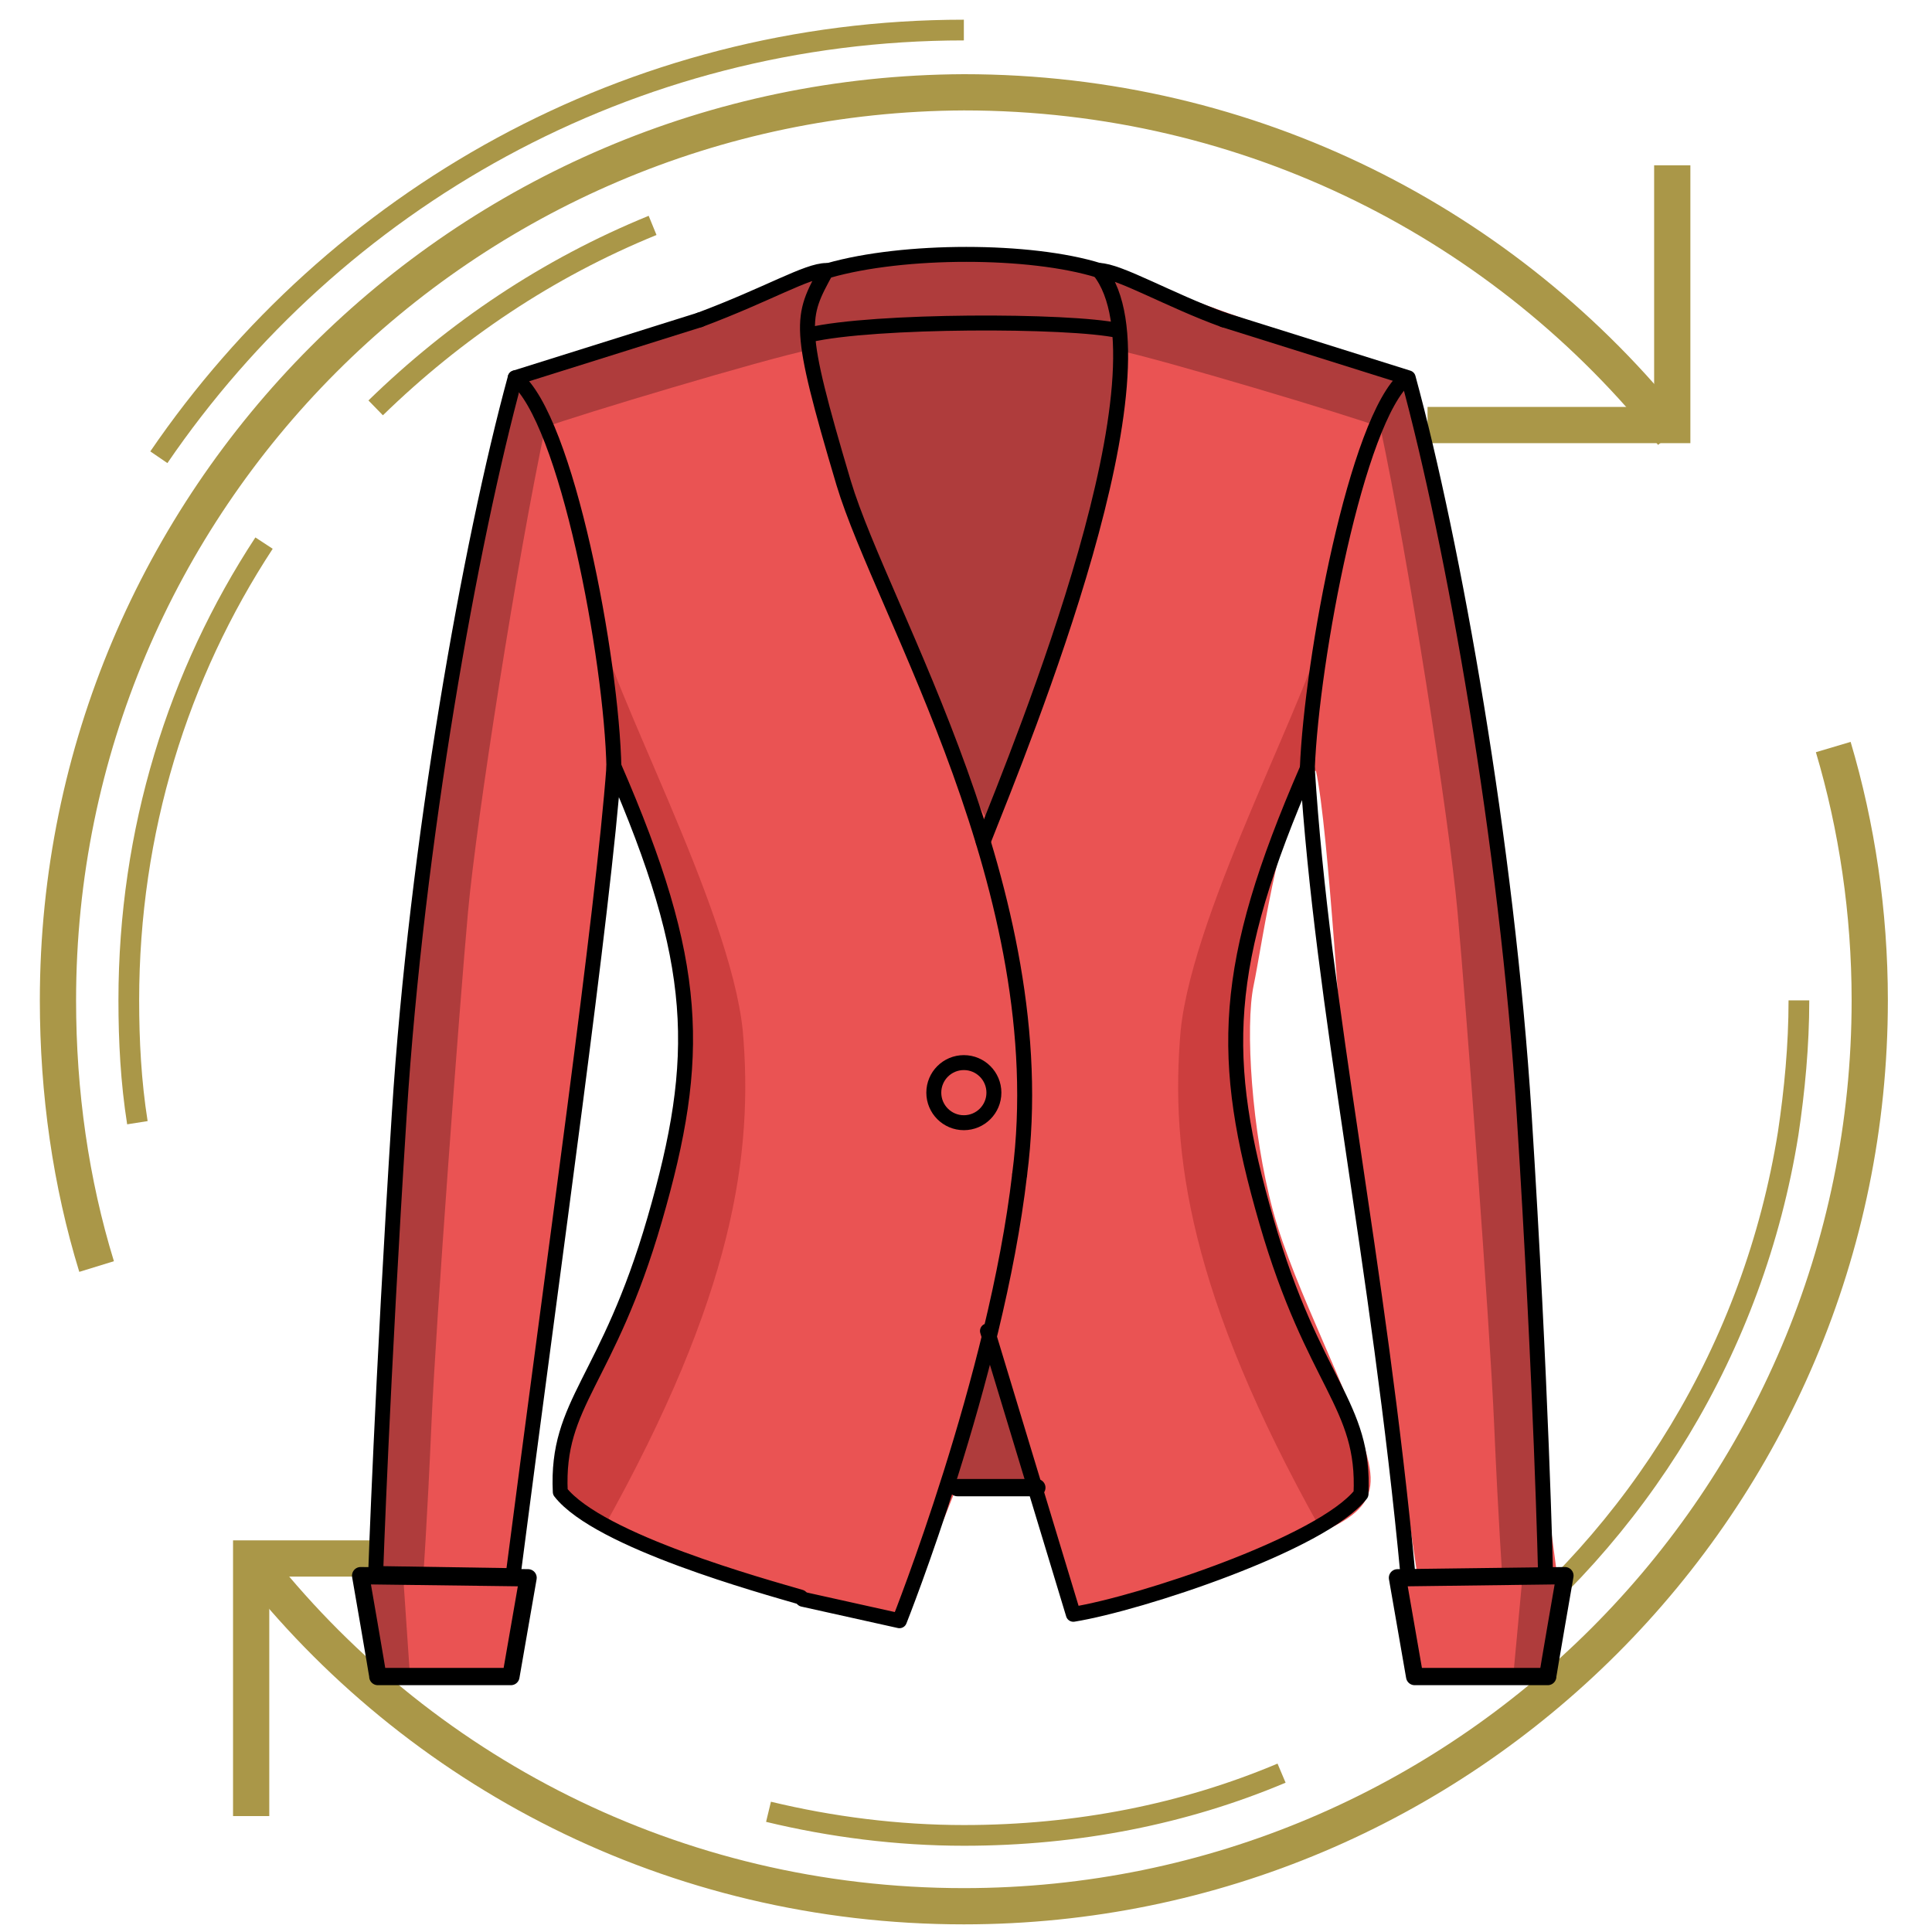 <?xml version="1.0" encoding="utf-8"?>
<!-- Generator: Adobe Illustrator 22.0.1, SVG Export Plug-In . SVG Version: 6.00 Build 0)  -->
<svg version="1.1" id="Слой_1" xmlns="http://www.w3.org/2000/svg" xmlns:xlink="http://www.w3.org/1999/xlink" x="0px" y="0px"
	 viewBox="0 0 90 90" style="enable-background:new 0 0 90 90;" xml:space="preserve">
<style type="text/css">
	.st0{fill:none;stroke:#AA9748;stroke-width:1.688;stroke-miterlimit:10;}
	.st1{fill:none;stroke:#AA9748;stroke-width:0.965;stroke-miterlimit:10;}
	.st2{fill:#AA8396;}
	.st3{fill:#42210B;}
	.st4{fill:#E4AEC6;}
	.st5{fill:#F6D3D7;}
	.st6{fill:#FCEAAE;}
	.st7{fill:none;stroke:#42210B;stroke-width:0.822;stroke-linecap:round;stroke-linejoin:round;stroke-miterlimit:10;}
	.st8{fill:#FFFFFF;}
	.st9{fill:none;stroke:#C1C1C1;stroke-width:0.897;stroke-miterlimit:10;}
	.st10{fill:none;stroke:#5B5B5B;stroke-width:0.897;stroke-miterlimit:10;}
	.st11{fill:#CAE5FF;}
	.st12{fill:#DCEFFF;}
	.st13{fill:#A3C6D1;}
	.st14{fill:none;stroke:#000000;stroke-width:0.471;stroke-miterlimit:10;}
	.st15{fill:none;stroke:#000000;stroke-width:0.588;stroke-miterlimit:10;}
	.st16{fill:#CD2027;}
	.st17{opacity:0.8;fill:#ABCAD8;}
	.st18{opacity:0.8;fill:#A3C6D1;}
	.st19{fill:none;stroke:#000000;stroke-width:0.659;stroke-miterlimit:10;}
	.st20{fill:#F2C768;stroke:#000000;stroke-width:0.538;stroke-miterlimit:10;}
	.st21{fill:#F7D694;}
	.st22{fill:none;stroke:#000000;stroke-width:0.538;stroke-miterlimit:10;}
	.st23{fill:#BED8E7;}
	.st24{fill:#7EA2BC;}
	.st25{fill:none;stroke:#000000;stroke-width:0.555;stroke-linecap:round;stroke-linejoin:round;stroke-miterlimit:10;}
	.st26{fill:#C8C9C2;}
	.st27{opacity:0.5;fill:url(#);}
	.st28{fill:#837F7B;}
	.st29{fill:none;stroke:#000000;stroke-width:0.6;stroke-linecap:round;stroke-linejoin:round;stroke-miterlimit:10;}
	.st30{fill:#C9CAC3;}
	.st31{opacity:0.15;}
	.st32{fill:#847F7B;}
	.st33{fill:none;stroke:#000000;stroke-width:0.56;stroke-linecap:round;stroke-linejoin:round;stroke-miterlimit:10;}
	.st34{opacity:0.1;}
	.st35{fill:none;stroke:#000000;stroke-width:0.509;stroke-linecap:round;stroke-linejoin:round;stroke-miterlimit:10;}
	.st36{fill:none;stroke:#000000;stroke-width:0.388;stroke-linecap:round;stroke-linejoin:round;stroke-miterlimit:10;}
	.st37{fill:#D8BF48;}
	.st38{fill:none;stroke:#000000;stroke-width:0.575;stroke-miterlimit:10;}
	.st39{fill:#FCE34F;}
	.st40{fill:#E5CB4C;}
	.st41{fill:#55D89C;}
	.st42{fill:none;stroke:#266635;stroke-width:0.768;stroke-miterlimit:10;}
	.st43{fill:none;stroke:#266635;stroke-width:0.787;stroke-miterlimit:10;}
	.st44{fill:#C66D6D;}
	.st45{fill:none;stroke:#560000;stroke-width:0.905;stroke-miterlimit:10;}
	.st46{fill:#E88787;}
	.st47{fill:#FFB6B6;}
	.st48{fill:#FFD2D2;}
	.st49{fill:#D0B18A;}
	.st50{fill:#DFC6A9;}
	.st51{fill:none;stroke:#000000;stroke-width:0.76;stroke-linecap:round;stroke-linejoin:round;stroke-miterlimit:10;}
	.st52{fill:#EA5353;}
	.st53{fill:#AF3C3C;}
	.st54{fill:#CC3E3E;}
	.st55{fill:none;stroke:#000000;stroke-width:0.696;stroke-linecap:round;stroke-linejoin:round;stroke-miterlimit:10;}
	.st56{fill:none;stroke:#000000;stroke-width:0.805;stroke-linecap:round;stroke-linejoin:round;stroke-miterlimit:10;}
	.st57{fill:#466375;}
	.st58{fill:#5A7D9C;}
	.st59{fill:#688BA9;}
	.st60{fill:#C4C3C3;}
	.st61{fill:none;stroke:#000000;stroke-width:0.359;stroke-linecap:round;stroke-linejoin:round;stroke-miterlimit:10;}
	.st62{fill:#CB9D5C;}
	.st63{fill:#4F372A;}
	.st64{fill:#926044;}
	.st65{opacity:0.2;fill:#FFFFFF;}
	.st66{fill:none;stroke:#000000;stroke-width:0.527;stroke-linecap:round;stroke-linejoin:round;stroke-miterlimit:10;}
	.st67{fill:none;stroke:#000000;stroke-width:0.606;stroke-linecap:round;stroke-linejoin:round;stroke-miterlimit:10;}
	.st68{fill:#54A6C3;}
	.st69{fill:none;stroke:#000000;stroke-width:0.778;stroke-linecap:round;stroke-miterlimit:10;}
	.st70{fill:#CEE7CC;}
	.st71{fill:none;stroke:#94BB93;stroke-width:0.54;stroke-miterlimit:10;}
	.st72{fill:#92BB98;}
	.st73{fill:none;stroke:#000000;stroke-width:0.658;stroke-linecap:round;stroke-linejoin:round;stroke-miterlimit:10;}
</style>
<g>
	<path class="st0" d="M77.9,20.2c-7.7-9.7-19.6-15.9-33-15.9C21.6,4.4,2.7,23.3,2.7,46.6c0,4.3,0.6,8.5,1.8,12.4"/>
	<path class="st0" d="M11.7,72.6c7.7,9.9,19.7,16.2,33.2,16.2c23.3,0,42.2-18.9,42.2-42.2c0-4.1-0.6-8.1-1.7-11.8"/>
	<path class="st1" d="M12.3,25.3C8.3,31.4,6,38.7,6,46.6c0,1.9,0.1,3.8,0.4,5.7"/>
	<path class="st1" d="M30.4,10.5c-4.9,2-9.2,4.9-12.9,8.5"/>
	<path class="st1" d="M68.6,77.4c7.7-5.9,13.1-14.6,14.7-24.6c0.3-2,0.5-4.1,0.5-6.2"/>
	<path class="st1" d="M35.8,84.4c2.9,0.7,6,1.1,9.1,1.1c5.3,0,10.3-1,14.8-2.9"/>
	<path class="st1" d="M44.9,1.4c-15.6,0-29.3,7.9-37.5,19.9"/>
	<polyline class="st0" points="11.7,84.6 11.7,72.6 23.4,72.6 	"/>
	<polyline class="st0" points="77.9,7.7 77.9,19.8 66.5,19.8 	"/>
</g>
<g>
	<path class="st52" d="M72.1,70.1l-0.4-8.6l-0.5-8.8l-0.7-7.9l-1.1-8.4L68,28.1L66.3,20c0,0-0.1-2.3-1.8-2.8
		c-1.7-0.5-12-4.5-14.1-4.8c-2.2-0.3-5.5-0.5-5.5-0.5l0,0h0h0l0,0c0,0-3.3,0.2-5.5,0.5c-2.2,0.3-12.5,4.3-14.1,4.8
		c-1.7,0.5-1.8,2.8-1.8,2.8l-1.7,8.1l-1.4,8.3l-1.1,8.4l-0.7,7.9l-0.5,8.8l-0.4,8.6l-0.2,3.1l6.5,0.1c0,0,1.9-13.5,2.4-18.6
		c0.5-5,2-15.2,2.3-18.7c1.5,0.8,2.5,8.1,2.9,10c0.4,1.9,0.1,6.8-0.9,10.5c-1,3.7-4,8.6-4.4,11.5c-0.4,2.9,0.8,2.9,6.1,4.9
		c0,0,5.4,1.5,9.3,2.5c0.6,0.1,4-9.1,5-11.7c1,2.6,3.1,9.9,3.6,11.4c3.9-1,7.1-2.1,7.1-2.1c5.3-2,7-2.4,6.3-5.1
		c-0.7-2.9-3.4-7.8-4.4-11.5c-1-3.7-1.3-8.6-0.9-10.5c0.4-1.9,1.4-9.2,2.9-10c0.6,2.7,1.2,13.7,1.4,15.1c0.4,2.6,3.3,22.2,3.3,22.2
		l6.5-0.1L72.1,70.1z"/>
	<polygon class="st52" points="24,73.3 16.9,73.3 17.9,78.1 23.5,77.9 24.8,73.5 	"/>
	<path class="st53" d="M37.7,16.3c-2,0.4-11,3.1-12.3,3.6c-1.3,6.1-3.2,18.2-3.6,22.6s-1.5,19.2-1.7,23.8c-0.2,4.6-0.4,7.4-0.4,7.4
		h-0.9l0.3,4.4l-1.6-0.2l-0.8-4.2l0.9-0.6l0.5-12.3l1.3-16.9l1.9-13l2.5-12l0.9-1.4l3.4-1.1l3.3-1c0,0,6.2-2.6,6.9-2.6
		C37.7,15.3,37.7,15.7,37.7,16.3z"/>
	<polygon class="st52" points="72.3,73.6 65.2,73.6 66.2,78.3 71.8,78.2 73.1,73.8 	"/>
	<path class="st53" d="M39.7,23.6c-1.3-3.6-2.7-7.6-1.5-11c5-1.3,11.8-0.2,13.2,0.1c0.5,2.3,1.4,5,0.3,8.4s-3.1,13.4-5.5,17.3
		C45.5,38.1,41,27,39.7,23.6z"/>
	<path class="st54" d="M27.8,28.7c0.5,3.2,6.2,13.5,6.8,19.3c0.5,5.7-0.4,12.3-6.5,23.2c-1.7-0.4-2.5-1.9-1.6-4.2s3.6-8.5,3.8-9.2
		c0.2-0.7,2-8,1.7-10.7c-0.4-2.7-2.6-10.1-3.5-12.2C28.4,32.3,27.8,28.7,27.8,28.7z"/>
	<path class="st53" d="M52,16.3c2,0.4,11,3.1,12.3,3.6c1.3,6.1,3.2,18.2,3.6,22.6s1.5,19.2,1.7,23.8c0.2,4.6,0.4,7.4,0.4,7.4h0.9
		L70.5,78l1.6-0.2l0.8-4.2L72,73l-0.5-12.3l-1.3-16.9l-1.9-13l-2.5-12L65,17.4l-3.4-1.1l-3.3-1c0,0-6.2-2.6-6.9-2.6
		C51.9,15.3,52,15.7,52,16.3z"/>
	<path class="st54" d="M61.8,28.7c-0.5,3.2-6.2,13.5-6.8,19.3c-0.5,5.7,0.4,12.3,6.5,23.2c1.7-0.4,2.5-1.9,1.6-4.2
		c-0.9-2.3-3.6-8.5-3.8-9.2c-0.2-0.7-2-8-1.7-10.7c0.4-2.7,2.6-10.1,3.5-12.2C61.3,32.3,61.8,28.7,61.8,28.7z"/>
	<polygon class="st53" points="48.1,68.6 47.7,69.3 44.6,69.3 44.5,68.6 46.2,62.6 	"/>
	<g>
		<path class="st55" d="M47.5,54.7c1.7-13.1-6.4-26.2-8.2-32.2c-2.2-7.4-2-7.7-0.8-9.9c-0.9,0-2.7,1.1-5.9,2.3"/>
		<path class="st55" d="M45.8,39.2c1.9-4.8,9-22.1,5.4-26.6c0.9,0,3.3,1.4,5.8,2.3"/>
		<path class="st55" d="M47.5,54.7c-1.1,9.5-5.6,20.8-5.6,20.8l-4.5-1"/>
		<path class="st55" d="M32.6,14.9l-8.6,2.7c-2.1,7.7-4.6,21.7-5.4,34.3s-1.1,21.4-1.1,21.4l6.4,0.1c1.9-14.7,4.2-30.9,4.7-37.7
			c4,9.2,4.1,13.5,1.9,21.1s-4.6,8.5-4.4,12.7c1.8,2.3,9.5,4.4,11.2,4.9"/>
		<path class="st55" d="M57,14.9l8.6,2.7c2.1,7.7,4.6,21.7,5.4,34.3s1,21.5,1,21.5l-6.4,0.1c-1.4-14.9-4-26.5-4.7-37.7
			c-4,9.2-4.1,13.5-1.9,21.1s4.6,8.5,4.4,12.7c-1.8,2.3-10.3,5.1-13.4,5.6l-4-13.2"/>
		<path class="st55" d="M60.9,35.8c0.2-5.1,2.3-16.3,4.6-18.2"/>
		<path class="st55" d="M24,17.6c2.4,1.9,4.5,13.1,4.6,18.2"/>
		<path class="st55" d="M38.6,12.6c3.5-1,9.4-1,12.6,0"/>
		<line class="st56" x1="44.6" y1="69.3" x2="48.3" y2="69.3"/>
		<path class="st56" d="M17.6,78.1c0-0.1-0.8-4.7-0.8-4.7l7.8,0.1l-0.8,4.6H17.6z"/>
		<path class="st56" d="M72.1,78.1c0-0.1,0.8-4.7,0.8-4.7l-7.8,0.1l0.8,4.6H72.1z"/>
	</g>
	<path class="st55" d="M37.7,15.6c3-0.7,12.1-0.7,14.4-0.2"/>
	<circle class="st55" cx="44.9" cy="50.9" r="1.4"/>
</g>
</svg>
